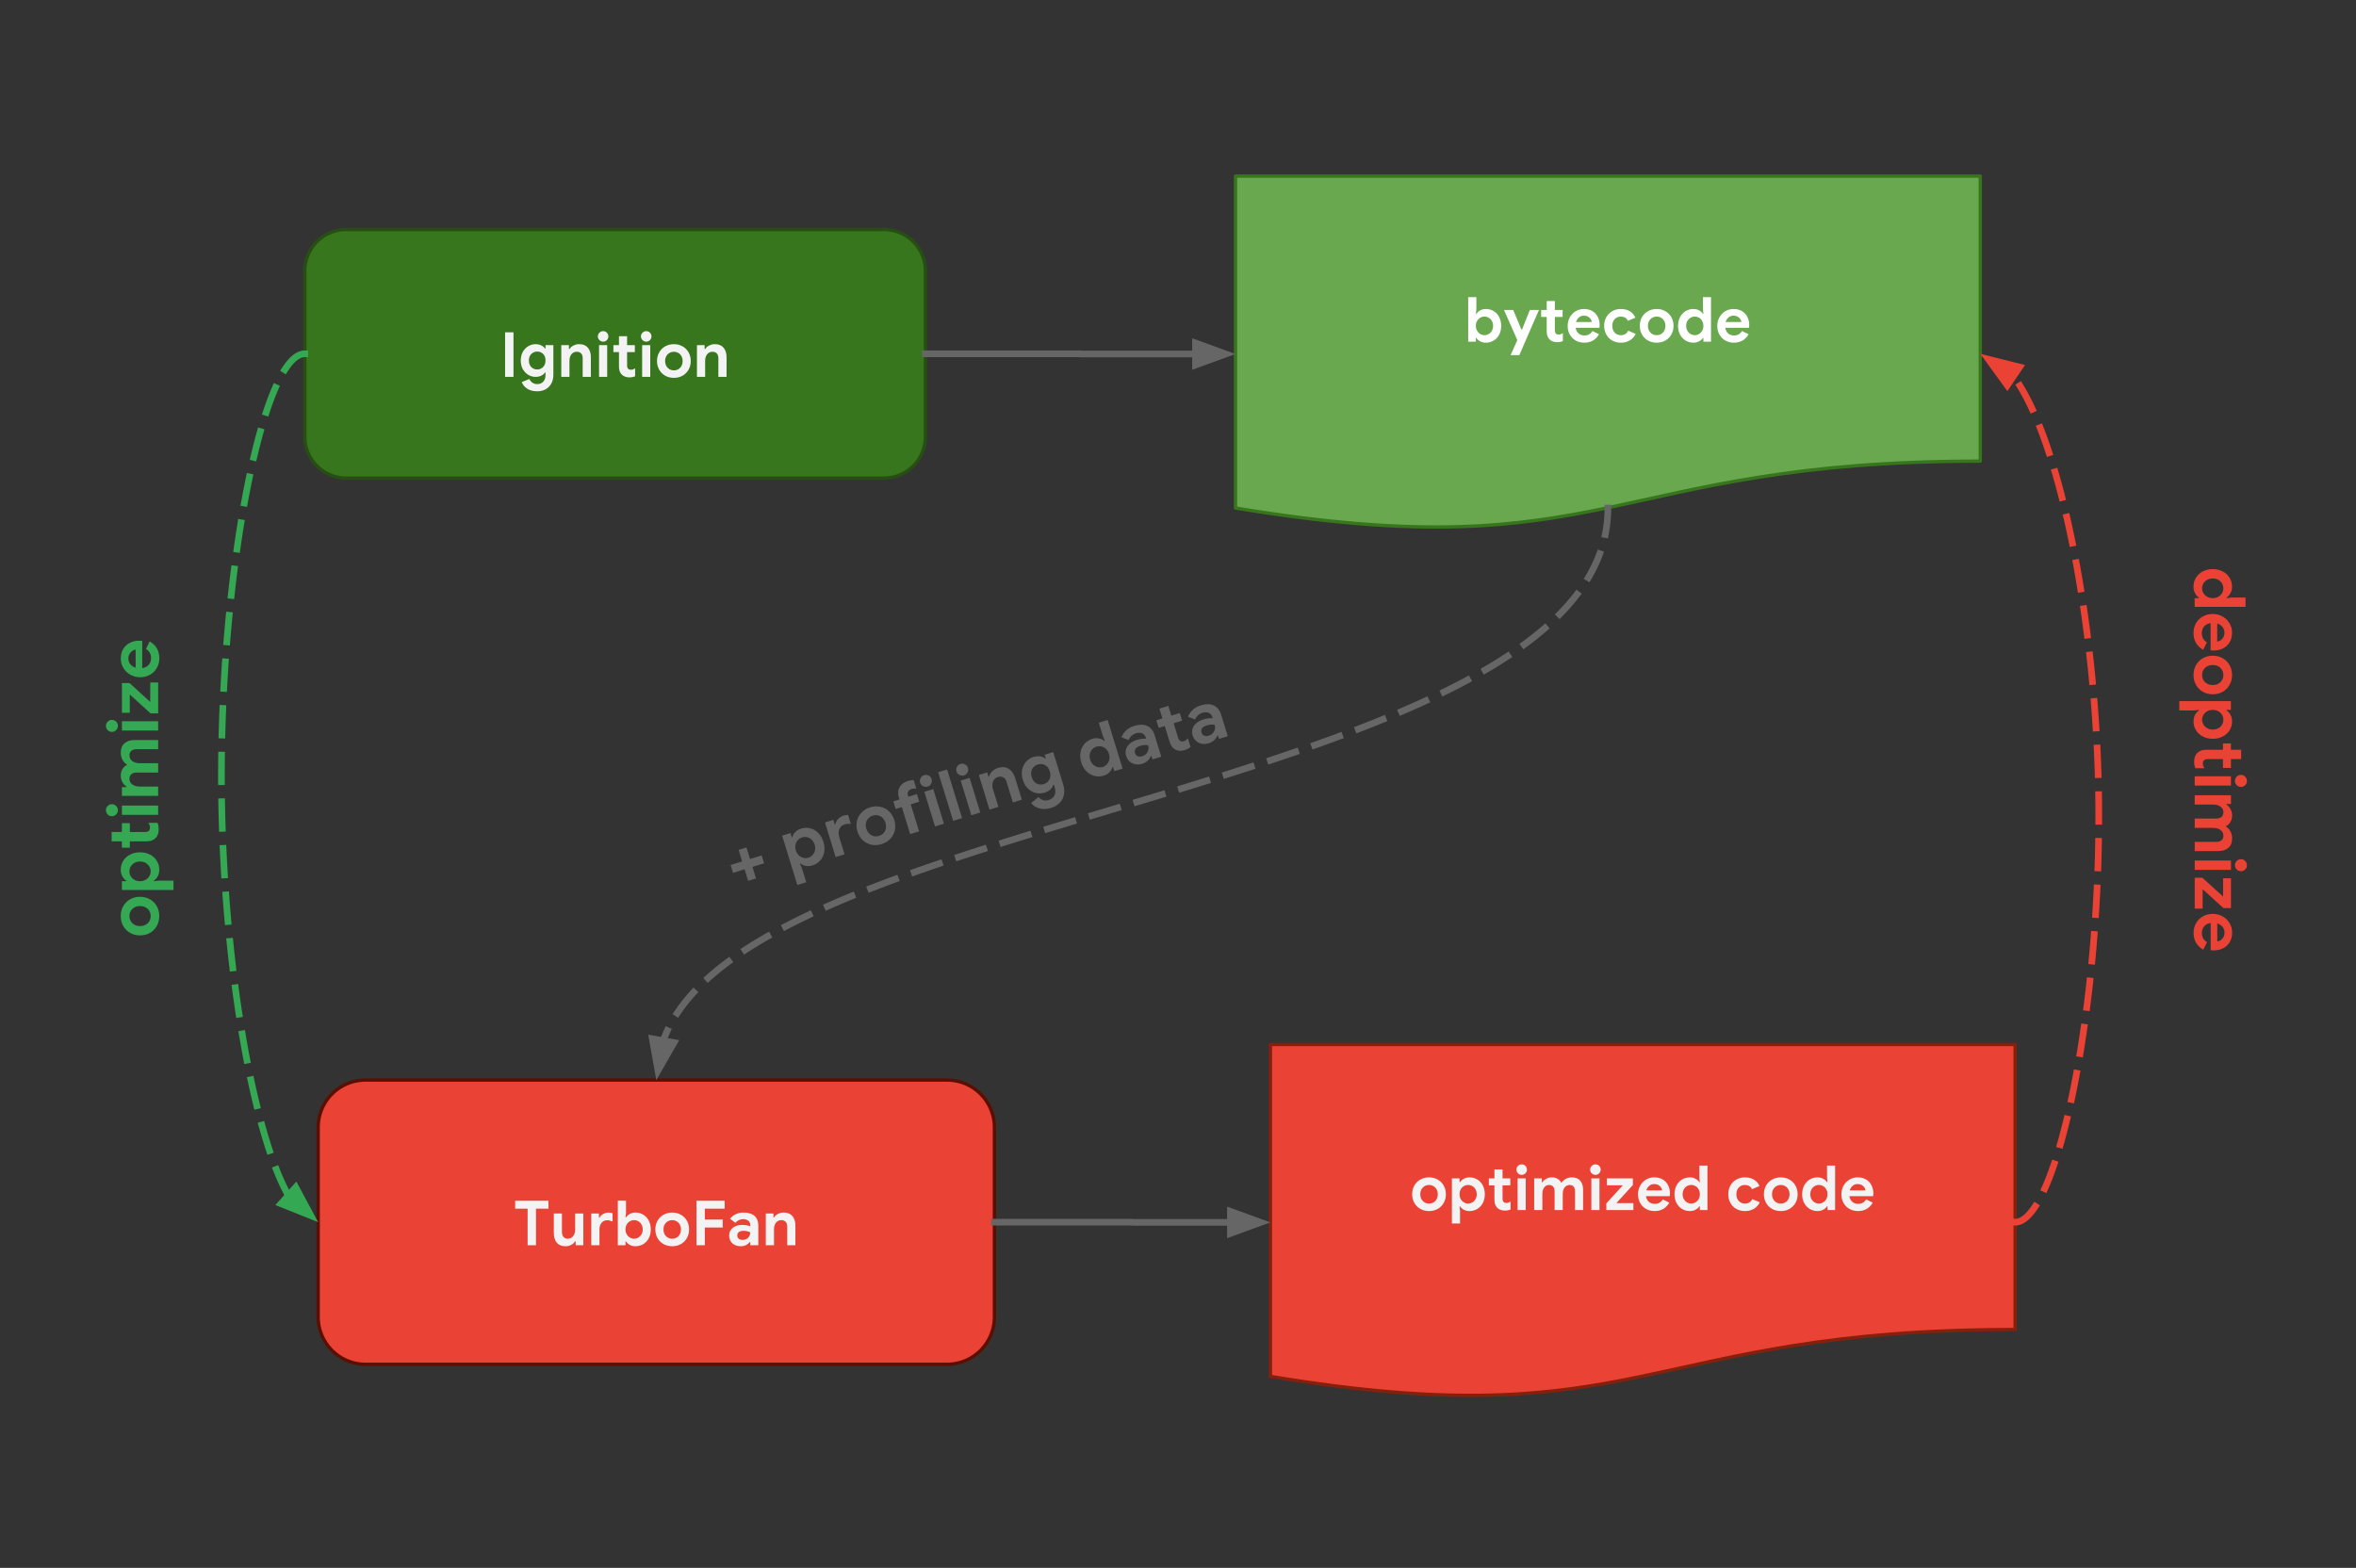<svg viewBox="0 0 706.879 470.457" fill="none" stroke-linecap="square" stroke-miterlimit="10" xmlns="http://www.w3.org/2000/svg"><rect x="0" y="0" width="706.879" height="470.457" fill="#333333" stroke="none"/><clipPath id="a"><path d="M0 0h706.88v470.457H0V0z"/></clipPath><g clip-path="url(#a)"><path d="M0 0h706.88v470.457H0z"/><path fill="#ea4335" d="M381.165 313.415h223.45v85.523c-111.726 0-111.726 32.586-223.45 14.072z" fill-rule="evenodd"/><path stroke="#85200c" stroke-linejoin="round" stroke-linecap="butt" d="M381.165 313.415h223.45v85.523c-111.726 0-111.726 32.586-223.45 14.072z"/><path fill="#f3f3f3" d="M428.772 363.394q-1.485 0-2.64-.657-1.157-.672-1.798-1.812-.64-1.156-.64-2.578t.64-2.578q.64-1.157 1.797-1.813 1.156-.672 2.64-.672 1.454 0 2.61.672 1.156.656 1.797 1.813.64 1.156.64 2.578t-.64 2.578q-.64 1.14-1.797 1.812-1.156.657-2.61.657zm0-2.25q.703 0 1.297-.329.609-.343.953-.984.36-.64.36-1.484t-.36-1.47q-.344-.64-.953-.968-.594-.344-1.297-.344-.719 0-1.313.344-.593.328-.968.969-.36.625-.36 1.469 0 .828.36 1.484.375.64.968.984.594.329 1.313.329zm6.848-7.563h2.297v1.156h.14q.391-.61 1.141-1.031.75-.422 1.72-.422 1.28 0 2.327.64 1.063.641 1.657 1.798.593 1.156.593 2.625 0 1.468-.593 2.625-.594 1.14-1.657 1.78-1.047.642-2.328.642-.969 0-1.734-.407-.75-.406-1.125-1.031h-.14l.14 1.344v3.828h-2.438V353.58zm4.86 7.563q.687 0 1.281-.36.61-.36.953-.984.36-.64.36-1.453 0-.828-.36-1.453-.344-.641-.953-.985-.594-.344-1.281-.344-.672 0-1.266.344t-.953.985q-.344.625-.344 1.453 0 .812.344 1.453.36.625.953.984.594.36 1.266.36zm11.04 2.109q-.702 0-1.296-.219-.594-.219-.969-.594-.875-.843-.875-2.39v-4.375h-1.672v-2.094h1.672v-2.687h2.438v2.687h2.328v2.094h-2.328v3.937q0 .719.312 1.047.266.297.907.297.343 0 .578-.094.234-.093.61-.328v2.39q-.798.329-1.704.329zm5.05-10.719q-.657 0-1.126-.469-.469-.468-.469-1.109 0-.656.47-1.11.468-.468 1.124-.468.656 0 1.11.469.453.453.453 1.109 0 .64-.453 1.11-.454.468-1.11.468zm-1.235 1.047h2.437v9.516h-2.437v-9.516zm4.974 0h2.297v1.188h.156q.438-.688 1.188-1.079.765-.406 1.703-.406 1 0 1.75.485.75.468 1.062 1.187.47-.734 1.282-1.203.812-.469 1.906-.469 1.625 0 2.469 1 .859 1 .859 2.688v6.125h-2.422v-5.672q0-.89-.422-1.375t-1.172-.485q-.953 0-1.53.75-.563.75-.563 1.985v4.797h-2.438v-5.672q0-.89-.437-1.375-.438-.485-1.235-.485-.906 0-1.453.75t-.547 1.985v4.797h-2.453v-9.516zm18.387-1.047q-.657 0-1.125-.469-.47-.468-.47-1.109 0-.656.47-1.11.468-.468 1.125-.468.656 0 1.109.469.453.453.453 1.109 0 .64-.453 1.11-.453.468-1.11.468zm-1.235 1.047h2.438v9.516h-2.438v-9.516zm4.49 7.516l4.969-5.438h-4.813v-2.078h7.813v2l-4.953 5.438h5.109v2.078h-8.125v-2zm14.487 2.297q-1.422 0-2.563-.641-1.14-.656-1.781-1.797-.64-1.156-.64-2.594 0-1.36.624-2.531.64-1.172 1.75-1.86 1.125-.687 2.516-.687 1.469 0 2.531.64 1.063.626 1.61 1.735.562 1.094.562 2.438 0 .422-.063.828h-7.14q.187 1.125.906 1.719.719.593 1.719.593.844 0 1.453-.36.61-.374.953-.983l1.984.968q-1.453 2.532-4.421 2.532zm2.25-6.204q-.032-.453-.329-.89-.28-.438-.796-.719-.516-.297-1.204-.297-.875 0-1.5.516-.625.5-.906 1.39h4.735zm8.326 6.204q-1.282 0-2.344-.641-1.047-.64-1.656-1.781-.61-1.157-.61-2.625 0-1.47.61-2.625.61-1.157 1.656-1.797 1.062-.64 2.344-.64.968 0 1.718.421.75.422 1.141 1.031h.14l-.14-1.343v-3.657h2.422v13.36h-2.281v-1.141h-.14q-.376.625-1.142 1.031-.75.407-1.718.407zm.406-2.25q.687 0 1.281-.36.61-.36.953-.984.36-.64.36-1.453 0-.828-.36-1.453-.343-.641-.953-.985-.594-.344-1.281-.344-.672 0-1.266.344-.593.344-.953.985-.36.625-.36 1.453 0 .812.36 1.453.36.625.953.984.594.36 1.266.36zm6.085 1.953zm10.037.297q-1.438 0-2.578-.641-1.14-.64-1.781-1.797-.641-1.156-.641-2.61 0-1.468.64-2.609.641-1.14 1.782-1.797 1.14-.656 2.578-.656 1.578 0 2.719.688 1.14.672 1.64 1.922l-2.234.937q-.594-1.266-2.125-1.266-1.125 0-1.844.766-.719.766-.719 2.016 0 1.265.72 2.03.718.767 1.843.767 1.547 0 2.234-1.344l2.22.969q-.61 1.25-1.75 1.937-1.142.688-2.704.688zm10.768 0q-1.484 0-2.64-.657-1.157-.672-1.797-1.812-.64-1.156-.64-2.578t.64-2.578q.64-1.157 1.797-1.813 1.156-.672 2.64-.672 1.453 0 2.61.672 1.156.656 1.796 1.813.641 1.156.641 2.578t-.64 2.578q-.641 1.14-1.797 1.812-1.157.657-2.61.657zm0-2.25q.703 0 1.297-.329.61-.343.953-.984.36-.64.36-1.484t-.36-1.47q-.344-.64-.953-.968-.594-.344-1.297-.344-.719 0-1.312.344-.594.328-.97.969-.358.625-.358 1.469 0 .828.359 1.484.375.64.969.984.593.329 1.312.329zm11.005 2.25q-1.281 0-2.344-.641-1.047-.64-1.656-1.781-.61-1.157-.61-2.625 0-1.47.61-2.625.61-1.157 1.656-1.797 1.063-.64 2.344-.64.969 0 1.719.421.75.422 1.14 1.031h.141l-.14-1.343v-3.657h2.421v13.36h-2.281v-1.141h-.14q-.376.625-1.141 1.031-.75.407-1.719.407zm.406-2.25q.688 0 1.282-.36.609-.36.953-.984.359-.64.359-1.453 0-.828-.36-1.453-.343-.641-.952-.985-.594-.344-1.282-.344-.672 0-1.265.344-.594.344-.953.985-.36.625-.36 1.453 0 .812.36 1.453.359.625.953.984.593.36 1.265.36zm11.741 2.25q-1.422 0-2.562-.641-1.141-.656-1.782-1.797-.64-1.156-.64-2.594 0-1.36.625-2.531.64-1.172 1.75-1.86 1.125-.687 2.515-.687 1.47 0 2.532.64 1.062.626 1.609 1.735.562 1.094.562 2.438 0 .422-.062.828h-7.14q.187 1.125.906 1.719.718.593 1.718.593.844 0 1.453-.36.61-.374.954-.983l1.984.968q-1.453 2.532-4.422 2.532zm2.25-6.204q-.031-.453-.328-.89-.281-.438-.797-.719-.516-.297-1.203-.297-.875 0-1.5.516-.625.5-.906 1.39h4.734z"/><path fill="#ea4335" d="M95.463 338.3c0-7.85 6.365-14.215 14.215-14.215h174.468a14.215 14.215 0 0 1 14.215 14.216v56.86c0 7.851-6.365 14.216-14.215 14.216H109.678c-7.85 0-14.215-6.365-14.215-14.216z" fill-rule="evenodd"/><path stroke="#5b0f00" stroke-linejoin="round" stroke-linecap="butt" d="M95.463 338.3h0c0-7.85 6.365-14.215 14.215-14.215h174.468a14.215 14.215 0 0 1 14.215 14.216v56.86c0 7.851-6.365 14.216-14.215 14.216H109.678c-7.85 0-14.215-6.365-14.215-14.216z"/><path fill="#f3f3f3" d="M158.302 362.682h-3.734v-2.39h9.984v2.39h-3.734v10.969h-2.516v-10.969zm11.36 11.266q-1.718 0-2.609-1.063-.89-1.062-.89-2.968v-5.782h2.437v5.485q0 .968.469 1.531.469.547 1.234.547 1.047 0 1.657-.766.609-.765.609-1.953v-4.844h2.453v9.516h-2.297v-1.188h-.156q-.422.688-1.203 1.094-.766.39-1.703.39zm7.738-9.813h2.297v1.266h.157q.359-.672 1.093-1.11.75-.437 1.64-.437.657 0 1.204.203v2.453q-.5-.187-.86-.265-.343-.094-.734-.094-1.078 0-1.718.781-.625.781-.625 1.985v4.734H177.4v-9.516zm13.28 9.813q-.985 0-1.735-.406-.75-.407-1.125-1.032h-.157v1.141h-2.296v-13.36h2.453v3.657l-.157 1.344h.157q.39-.61 1.125-1.032.75-.422 1.734-.422 1.281 0 2.328.641 1.063.64 1.656 1.797.594 1.156.594 2.625t-.594 2.625q-.593 1.14-1.656 1.781-1.047.64-2.328.64zm-.438-2.25q.687 0 1.28-.36.61-.359.954-.984.36-.64.36-1.453 0-.828-.36-1.453-.344-.64-.953-.985-.594-.343-1.281-.343-.672 0-1.266.343-.594.344-.953.985-.36.625-.36 1.453 0 .812.36 1.453.36.625.953.984.594.36 1.266.36zm11.46 2.25q-1.485 0-2.641-.656-1.157-.672-1.797-1.813-.64-1.156-.64-2.578t.64-2.578q.64-1.156 1.797-1.813 1.156-.672 2.64-.672 1.453 0 2.61.672 1.156.657 1.796 1.813.641 1.156.641 2.578t-.64 2.578q-.641 1.14-1.797 1.813-1.157.656-2.61.656zm0-2.25q.702 0 1.296-.328.61-.344.953-.985.36-.64.36-1.484t-.36-1.469q-.344-.64-.953-.969-.594-.343-1.297-.343-.719 0-1.312.343-.594.329-.97.97-.358.624-.358 1.468 0 .828.359 1.484.375.641.969.985.593.328 1.312.328zm7.254-11.406h8.469v2.39h-5.953v3.25h5.359v2.39h-5.36v5.329h-2.515v-13.36zm13.268 13.656q-1.515 0-2.484-.875-.969-.89-.969-2.328 0-.953.5-1.672.5-.735 1.375-1.125.89-.39 1.953-.39 1.469 0 2.516.421v-.406q0-.781-.594-1.266-.578-.484-1.578-.484-.672 0-1.297.312-.625.297-1.031.797l-1.563-1.234q.688-.89 1.735-1.375 1.047-.485 2.265-.485 2.188 0 3.328 1.016 1.141 1 1.141 2.938v5.859h-2.406v-.969h-.156q-.422.563-1.125.922-.704.344-1.61.344zm.578-1.906q1.063 0 1.688-.672.625-.688.625-1.594-.953-.453-2-.453-1.906 0-1.906 1.422 0 .578.406.937.422.36 1.187.36zm6.966-7.907h2.297v1.188h.157q.421-.688 1.203-1.078.797-.407 1.703-.407 1.719 0 2.61 1.047.905 1.047.905 2.86v5.906h-2.453v-5.61q0-.921-.468-1.421-.47-.5-1.297-.5-1 0-1.61.765-.593.766-.593 1.922v4.844h-2.454v-9.516z"/><path fill="#38761d" d="M91.456 81.302c0-6.865 5.565-12.43 12.43-12.43H265.23a12.43 12.43 0 0 1 12.43 12.43v49.722c0 6.865-5.565 12.43-12.43 12.43H103.886c-6.865 0-12.43-5.565-12.43-12.43z" fill-rule="evenodd"/><path stroke="#274e13" stroke-linejoin="round" stroke-linecap="butt" d="M91.456 81.302h0c0-6.865 5.565-12.43 12.43-12.43H265.23a12.43 12.43 0 0 1 12.43 12.43v49.722c0 6.865-5.565 12.43-12.43 12.43H103.886h0c-6.865 0-12.43-5.565-12.43-12.43z"/><path fill="#f3f3f3" d="M151.547 99.723h2.516v13.36h-2.516v-13.36zm9.607 17.688q-1.813 0-3.016-.813-1.187-.812-1.593-1.953l2.296-.922q.297.703.907 1.11.625.422 1.406.422 1.156 0 1.828-.72.688-.702.688-2.015v-.75h-.141q-.453.64-1.188.985-.718.328-1.656.328-1.172 0-2.187-.61-1.016-.609-1.641-1.718-.61-1.11-.61-2.579 0-1.468.61-2.578.625-1.109 1.64-1.718 1.016-.61 2.188-.61.938 0 1.656.344.735.328 1.188.969h.14v-1.016h2.36v8.86q0 1.53-.61 2.64-.593 1.125-1.703 1.734-1.093.61-2.562.61zm.031-6.547q1.031 0 1.75-.719.735-.719.735-1.969 0-1.28-.72-1.984-.718-.703-1.765-.703-1.031 0-1.765.719-.735.703-.735 1.968 0 1.266.735 1.985.734.703 1.765.703zm7.22-7.297h2.297v1.188h.156q.422-.688 1.203-1.079.797-.406 1.703-.406 1.719 0 2.61 1.047.906 1.047.906 2.86v5.906h-2.453v-5.61q0-.922-.47-1.422-.468-.5-1.296-.5-1 0-1.61.766-.593.766-.593 1.922v4.844h-2.453v-9.516zm12.566-1.047q-.657 0-1.125-.469-.47-.468-.47-1.109 0-.656.47-1.11.468-.468 1.125-.468.656 0 1.109.469.453.453.453 1.11 0 .64-.453 1.108-.453.47-1.11.47zm-1.235 1.047h2.438v9.516h-2.438v-9.516zm9.115 9.672q-.703 0-1.297-.219t-.969-.594q-.875-.843-.875-2.39v-4.375h-1.672v-2.094h1.672v-2.687h2.438v2.687h2.328v2.094h-2.328v3.937q0 .72.312 1.047.266.297.907.297.343 0 .578-.094.234-.093.61-.328v2.39q-.798.329-1.704.329zm5.048-10.719q-.656 0-1.125-.469-.468-.468-.468-1.109 0-.656.468-1.11.469-.468 1.125-.468.657 0 1.11.469.453.453.453 1.11 0 .64-.453 1.108-.453.47-1.11.47zm-1.234 1.047h2.437v9.516h-2.437v-9.516zm9.537 9.813q-1.485 0-2.641-.657-1.156-.672-1.797-1.812-.64-1.156-.64-2.578t.64-2.578q.64-1.157 1.797-1.813 1.156-.672 2.64-.672 1.454 0 2.61.672 1.156.656 1.797 1.813.64 1.156.64 2.578t-.64 2.578q-.64 1.14-1.797 1.812-1.156.657-2.61.657zm0-2.25q.703 0 1.297-.329.609-.343.953-.984.359-.64.359-1.484t-.36-1.469q-.343-.64-.952-.969-.594-.344-1.297-.344-.72 0-1.313.344-.594.328-.969.969-.359.625-.359 1.469 0 .828.36 1.484.374.64.968.984.594.329 1.313.329zm6.91-7.563h2.298v1.188h.156q.422-.688 1.203-1.079.797-.406 1.703-.406 1.719 0 2.61 1.047.906 1.047.906 2.86v5.906h-2.453v-5.61q0-.922-.47-1.422-.468-.5-1.296-.5-1 0-1.61.766-.593.766-.593 1.922v4.844h-2.453v-9.516z"/><path fill="#6aa84f" d="M370.697 52.845h223.45v85.524c-111.726 0-111.726 32.586-223.45 14.07z" fill-rule="evenodd"/><path stroke="#38761d" stroke-linejoin="round" stroke-linecap="butt" d="M370.697 52.845h223.45v85.524c-111.726 0-111.726 32.586-223.45 14.07z"/><path fill="#fff" d="M445.825 102.824q-.984 0-1.734-.406-.75-.407-1.125-1.032h-.156v1.14h-2.297V89.169h2.453v3.656l-.156 1.344h.156q.39-.61 1.125-1.032.75-.422 1.734-.422 1.282 0 2.329.641 1.062.64 1.656 1.797.594 1.156.594 2.625t-.594 2.625q-.594 1.14-1.656 1.781-1.047.64-2.329.64zm-.437-2.25q.687 0 1.281-.36.61-.359.953-.984.36-.64.36-1.453 0-.828-.36-1.453-.343-.64-.953-.985-.594-.343-1.281-.343-.672 0-1.266.343-.593.344-.953.985-.36.625-.36 1.453 0 .812.36 1.453.36.625.953.984.594.36 1.266.36zm9.866 1.5l-4-9.063h2.765l2.47 5.922h.155l2.36-5.922h2.734l-5.89 13.547h-2.625l2.03-4.484zm11.955.61q-.703 0-1.297-.22-.594-.218-.969-.593-.875-.844-.875-2.391v-4.375h-1.671v-2.094h1.671v-2.687h2.438v2.687h2.328v2.094h-2.328v3.938q0 .718.312 1.046.266.297.907.297.343 0 .578-.093.234-.094.61-.329v2.391q-.798.328-1.704.328zm8.126.14q-1.421 0-2.562-.64-1.14-.657-1.781-1.798-.64-1.156-.64-2.593 0-1.36.624-2.532.64-1.172 1.75-1.86 1.125-.687 2.516-.687 1.468 0 2.53.641 1.063.625 1.61 1.734.563 1.094.563 2.438 0 .422-.063.828h-7.14q.187 1.125.906 1.719.719.594 1.719.594.843 0 1.453-.36.61-.375.953-.984l1.984.969q-1.453 2.53-4.422 2.53zm2.25-6.203q-.03-.453-.328-.891-.28-.437-.797-.719-.515-.297-1.203-.297-.875 0-1.5.516-.625.5-.906 1.39h4.734zm8.717 6.203q-1.437 0-2.578-.64-1.14-.641-1.781-1.798-.64-1.156-.64-2.61 0-1.468.64-2.608.64-1.141 1.781-1.797 1.14-.657 2.578-.657 1.578 0 2.719.688 1.14.672 1.64 1.922l-2.234.937q-.593-1.265-2.125-1.265-1.125 0-1.843.765-.72.766-.72 2.016 0 1.266.72 2.031.718.766 1.843.766 1.547 0 2.235-1.344l2.218.969q-.609 1.25-1.75 1.937-1.14.688-2.703.688zm10.768 0q-1.484 0-2.64-.656-1.156-.672-1.797-1.813-.64-1.156-.64-2.578t.64-2.578q.64-1.156 1.797-1.813 1.156-.672 2.64-.672 1.454 0 2.61.672 1.156.657 1.797 1.813.64 1.156.64 2.578t-.64 2.578q-.64 1.14-1.797 1.813-1.156.656-2.61.656zm0-2.25q.704 0 1.297-.328.61-.344.953-.985.36-.64.36-1.484t-.36-1.469q-.343-.64-.953-.969-.593-.343-1.297-.343-.718 0-1.312.343-.594.329-.969.97-.36.624-.36 1.468 0 .828.36 1.484.375.64.969.985.594.328 1.312.328zm11.005 2.25q-1.281 0-2.343-.64-1.047-.641-1.657-1.782-.61-1.156-.61-2.625t.61-2.625q.61-1.156 1.657-1.797 1.062-.64 2.343-.64.969 0 1.719.421.75.422 1.14 1.032h.141l-.14-1.344v-3.656h2.422v13.359h-2.282v-1.14h-.14q-.375.624-1.141 1.03-.75.407-1.719.407zm.407-2.25q.687 0 1.28-.36.61-.359.954-.984.36-.64.36-1.453 0-.828-.36-1.453-.344-.64-.953-.985-.594-.343-1.281-.343-.672 0-1.266.343-.594.344-.953.985-.36.625-.36 1.453 0 .812.36 1.453.36.625.953.984.594.36 1.266.36zm11.74 2.25q-1.421 0-2.562-.64-1.14-.657-1.781-1.798-.641-1.156-.641-2.593 0-1.36.625-2.532.64-1.172 1.75-1.86 1.125-.687 2.516-.687 1.468 0 2.53.641 1.063.625 1.61 1.734.563 1.094.563 2.438 0 .422-.063.828h-7.14q.187 1.125.906 1.719.719.594 1.719.594.843 0 1.453-.36.61-.375.953-.984l1.984.969q-1.453 2.53-4.422 2.53zm2.25-6.203q-.03-.453-.328-.891-.281-.437-.797-.719-.515-.297-1.203-.297-.875 0-1.5.516-.625.5-.906 1.39h4.734z"/><path d="M298.36 366.731h41.402v.063h41.402"/><path stroke="#666" stroke-width="2" stroke-linejoin="round" stroke-linecap="butt" d="M298.36 366.731h41.402v.063h29.402"/><path fill="#666" stroke="#666" stroke-width="2" stroke-linecap="butt" d="M369.164 370.097l9.076-3.303-9.076-3.303z" fill-rule="evenodd"/><path d="M277.66 106.163h46.518v.063H370.7"/><path stroke="#666" stroke-width="2" stroke-linejoin="round" stroke-linecap="butt" d="M277.66 106.163h46.518v.063H358.7"/><path fill="#666" stroke="#666" stroke-width="2" stroke-linecap="butt" d="M358.7 109.53l9.076-3.304-9.076-3.304z" fill-rule="evenodd"/><path d="M689.756 50.398l.095 355.18h-47.685l-.095-355.18z"/><path fill="#ea4335" d="M658.123 176.039q0-1.469.734-2.672t2.046-1.906q1.313-.688 3-.688 1.672 0 2.985.688 1.328.703 2.063 1.906.734 1.203.735 2.672 0 1.11-.484 1.953-.469.86-1.172 1.312v.172l1.532-.172h4.171l.001 2.782H658.47l-.001-2.61h1.297v-.172q-.704-.421-1.173-1.296-.469-.86-.469-1.97zm2.578.469q0 .796.407 1.468.406.688 1.125 1.094.735.406 1.672.406.938 0 1.656-.406.735-.406 1.125-1.094.39-.672.39-1.468 0-.766-.39-1.454-.391-.671-1.126-1.078-.719-.406-1.656-.406-.938 0-1.672.406-.719.407-1.125 1.078-.406.688-.406 1.454zm-2.574 13.426q0-1.625.75-2.937.749-1.297 2.061-2.031 1.312-.735 2.953-.735 1.547 0 2.875.719 1.344.734 2.126 2.016.797 1.28.797 2.859 0 1.688-.733 2.89-.719 1.22-1.984 1.844-1.25.641-2.781.641-.5 0-.938-.062l-.002-8.172q-1.312.218-1.984 1.03-.656.829-.656 1.97 0 .968.407 1.656.422.687 1.125 1.094l-1.109 2.265q-2.906-1.656-2.907-5.047zm7.11 2.579q.5-.047 1-.375.515-.329.843-.922.328-.578.328-1.375 0-1-.594-1.72-.578-.702-1.578-1.03v5.422zm-7.107 10.035q0-1.672.75-3 .765-1.328 2.077-2.063 1.312-.734 2.953-.734 1.625 0 2.938.734 1.328.735 2.078 2.063.766 1.328.767 3 0 1.672-.765 2.984-.75 1.328-2.078 2.063-1.312.734-2.937.734-1.64 0-2.953-.734-1.313-.735-2.079-2.063-.75-1.312-.75-2.984zm2.578 0q0 .812.376 1.5.39.687 1.11 1.094.734.406 1.718.406.969 0 1.688-.406.718-.407 1.093-1.094.39-.688.39-1.5 0-.797-.39-1.485-.376-.687-1.095-1.109-.719-.406-1.687-.406-.953 0-1.703.406-.735.422-1.125 1.11-.375.687-.375 1.484zm8.643 7.835v2.625h-1.312v.172q.704.438 1.173 1.297.484.86.484 1.969 0 1.469-.733 2.672-.734 1.203-2.062 1.875-1.313.687-2.984.687-1.688 0-3-.687-1.313-.672-2.048-1.875-.735-1.203-.735-2.672 0-1.11.468-1.984.469-.86 1.172-1.282v-.172l-1.532.172h-4.375v-2.797h15.484zm-8.64 5.563q.001.797.408 1.469.406.687 1.125 1.093.734.407 1.672.407.937 0 1.656-.407.734-.406 1.125-1.093.39-.672.39-1.47 0-.765-.391-1.452-.39-.672-1.125-1.078-.72-.407-1.657-.407t-1.671.407q-.72.406-1.125 1.078-.406.687-.406 1.453zm-2.402 12.623q0-.797.234-1.485.25-.687.687-1.11.953-1 2.719-1h5.015v-1.905h2.39l.001 1.906h3.078v2.797h-3.077v2.656h-2.39v-2.656h-4.5q-.83 0-1.188.36-.344.296-.344 1.015 0 .406.11.672.11.265.36.703h-2.735q-.36-.922-.36-1.953zm12.252 5.759q0-.735.53-1.282.532-.53 1.282-.53.734 0 1.25.53.531.547.531 1.282 0 .75-.53 1.265-.516.531-1.25.531-.75 0-1.282-.53-.531-.516-.531-1.266zm-1.204-1.407v2.797h-10.874v-2.797h10.874zm.002 5.694v2.625H668l.001.172q.781.515 1.235 1.375.469.875.469 1.937 0 1.14-.546 2-.547.86-1.375 1.219.86.531 1.39 1.453.532.938.533 2.188 0 1.859-1.14 2.828-1.14.968-3.078.968h-7v-2.765h6.484q1.015 0 1.562-.485.562-.484.562-1.328 0-1.093-.86-1.75-.86-.64-2.265-.64h-5.485v-2.797h6.484q1.015 0 1.562-.5.563-.5.562-1.422 0-1.016-.86-1.656-.859-.625-2.265-.625h-5.485v-2.797h10.875zm1.208 21.008q0-.734.531-1.281.531-.532 1.281-.532.735 0 1.25.532.532.547.532 1.28 0 .75-.53 1.267-.516.53-1.25.53-.75 0-1.282-.53-.532-.516-.532-1.266zm-1.203-1.406v2.797H658.49l-.001-2.797h10.875zm-8.593 5.146l6.236 5.672-.001-5.5h2.36l.002 8.938h-2.282l-6.22-5.672.002 5.843h-2.375l-.003-9.28h2.281zm-2.62 16.555q0-1.625.75-2.937.749-1.297 2.061-2.032 1.312-.734 2.953-.734 1.547 0 2.875.719 1.344.734 2.126 2.015.797 1.282.797 2.86 0 1.687-.733 2.89-.719 1.22-1.984 1.844-1.25.64-2.781.64-.5 0-.938-.062l-.002-8.172q-1.312.22-1.984 1.032-.656.828-.656 1.968 0 .97.407 1.657.422.687 1.125 1.093l-1.109 2.266q-2.906-1.656-2.907-5.047zm7.11 2.578q.5-.047 1-.375.515-.328.843-.922.328-.578.328-1.375 0-1-.594-1.718-.579-.704-1.579-1.032l.002 5.422z"/><path d="M482.421 152.44c0 44.334-71.378 67.21-142.755 88.667-71.378 21.457-142.756 41.493-142.756 82.986"/><path stroke="#666" stroke-width="2" stroke-linejoin="round" stroke-linecap="butt" stroke-dasharray="8.0,6.0" d="M482.421 152.44c0 44.334-71.378 67.21-142.755 88.667-35.69 10.729-71.378 21.102-98.145 33.98-13.384 6.439-24.536 13.504-32.343 21.552-3.904 4.025-6.97 8.295-9.062 12.856a36.796 36.796 0 0 0-1.072 2.596l-.066.182"/><path fill="#666" stroke="#666" stroke-width="2" stroke-linecap="butt" d="M195.724 311.704l1.69 9.51 4.818-8.372z" fill-rule="evenodd"/><path d="M17.028 413.111l.094-353.323h45.795l-.094 353.323z"/><path fill="#34a853" d="M47.786 274.88q0 1.671-.75 3-.767 1.327-2.08 2.062-1.312.734-2.953.734-1.625 0-2.937-.734-1.328-.735-2.078-2.063-.765-1.328-.765-3t.767-2.984q.75-1.328 2.079-2.063 1.312-.734 2.937-.734 1.64 0 2.953.734 1.312.735 2.078 2.063.75 1.312.749 2.984zm-2.578 0q0-.813-.375-1.5-.39-.688-1.109-1.094-.734-.407-1.719-.407-.968 0-1.687.407-.719.406-1.094 1.093-.391.688-.391 1.5 0 .797.39 1.485.375.687 1.093 1.109.72.406 1.688.406.953 0 1.703-.406.735-.422 1.125-1.11.376-.687.376-1.484zm-8.639-7.836l.001-2.625h1.312v-.172q-.703-.438-1.171-1.297-.484-.86-.484-1.969 0-1.469.735-2.672t2.063-1.875q1.313-.687 2.985-.687 1.687 0 3 .687 1.312.672 2.046 1.875.734 1.203.734 2.672 0 1.11-.47 1.985-.469.859-1.172 1.28v.173l1.531-.172h4.375v2.797H36.569zm8.642-5.563q0-.797-.405-1.469-.407-.687-1.125-1.093-.734-.407-1.672-.407-.937 0-1.656.407-.735.406-1.126 1.093-.39.672-.39 1.47 0 .765.39 1.452.39.672 1.124 1.078.719.407 1.656.407.938 0 1.672-.407.72-.406 1.126-1.078.406-.687.406-1.453zm2.41-12.623q0 .797-.235 1.485-.25.687-.688 1.11-.953 1-2.719 1h-5.015v1.905h-2.391v-1.906h-3.078v-2.797h3.079V247h2.391v2.656h4.5q.828 0 1.187-.36.344-.296.344-1.015 0-.406-.109-.672-.11-.265-.36-.703h2.735q.36.922.359 1.953zM35.373 243.1q0 .735-.532 1.282-.531.53-1.281.53-.735 0-1.25-.53-.531-.547-.531-1.282 0-.75.531-1.265.516-.531 1.25-.531.75 0 1.282.53.53.516.53 1.266zm1.202 1.407l.001-2.797h10.875v2.797H36.574zm.002-5.694v-2.625h1.36v-.172q-.781-.515-1.234-1.375-.469-.875-.468-1.937 0-1.14.547-2 .547-.86 1.375-1.219-.859-.531-1.39-1.453-.53-.937-.53-2.187 0-1.86 1.14-2.829 1.142-.968 3.08-.968h7l-.001 2.765H40.97q-1.015 0-1.562.485-.563.484-.563 1.328 0 1.094.859 1.75.859.64 2.265.64h5.484v2.797h-6.485q-1.015 0-1.562.5-.563.5-.563 1.422 0 1.016.859 1.656.859.625 2.265.625h5.485l-.001 2.797H36.577zm-1.198-21.008q0 .735-.531 1.281-.532.532-1.282.532-.734 0-1.25-.532-.53-.546-.53-1.28 0-.75.531-1.266.516-.532 1.25-.532.75 0 1.281.532.531.515.531 1.265zm1.203 1.406v-2.796h10.876l-.001 2.796H36.582zm8.595-5.146l-6.233-5.672-.001 5.5h-2.36l.003-8.937h2.281l6.217 5.671.002-5.843h2.375l-.003 9.28h-2.28zm2.63-16.555q0 1.625-.751 2.937-.75 1.297-2.063 2.032-1.313.734-2.954.734-1.546 0-2.874-.719-1.344-.734-2.125-2.015-.796-1.282-.796-2.86 0-1.687.735-2.89.72-1.219 1.985-1.844 1.25-.64 2.782-.64.5 0 .937.062l-.002 8.172q1.312-.219 1.984-1.032.657-.828.657-1.968 0-.969-.406-1.657-.421-.687-1.124-1.093l1.11-2.266q2.906 1.656 2.905 5.047zm-7.11-2.578q-.5.047-1 .375-.515.328-.843.922-.328.578-.329 1.375 0 1 .594 1.718.578.704 1.577 1.032l.002-5.422z"/><path d="M173.093 249.302l225.45-69.512 13.48 43.811-225.45 69.512z"/><path fill="#666" d="M229.253 259.04l-3.494 1.077 1.066 3.465-2.36.727-1.065-3.465-3.465 1.068-.726-2.36 3.465-1.067-1.067-3.465 2.36-.727 1.066 3.464 3.494-1.077.726 2.36zm2.618 3.95zm2.795-12.242l2.509-.773.386 1.254.164-.05q.211-.801.895-1.502.679-.717 1.739-1.043 1.403-.433 2.769-.086 1.366.348 2.398 1.42 1.043 1.051 1.535 2.649.496 1.613.225 3.07-.256 1.452-1.19 2.509-.933 1.056-2.337 1.489-1.06.327-2.034.136-.96-.194-1.57-.742l-.163.05.614 1.413 1.287 4.182-2.673.824-4.554-14.8zm7.857 6.62q.762-.235 1.284-.821.538-.59.714-1.398.173-.821-.103-1.717-.276-.896-.875-1.463-.604-.583-1.376-.753-.757-.176-1.519.059-.731.226-1.274.801-.527.572-.699 1.393-.177.807.099 1.703t.88 1.478q.6.568 1.36.758.777.186 1.509-.04zm4.997-10.583l2.509-.773.427 1.389.164-.05q.163-.852.823-1.579.67-.746 1.655-1.05.716-.22 1.368-.176l.822 2.673q-.612-.024-1.013.002-.405.01-.838.144-1.18.363-1.615 1.446-.425 1.063-.025 2.362l1.594 5.182-2.673.824-3.198-10.394zm16.974 6.507q-1.597.492-3.087.167-1.494-.34-2.582-1.379-1.088-1.038-1.57-2.606-.478-1.553-.162-3.024.31-1.486 1.36-2.594 1.043-1.123 2.641-1.616 1.598-.492 3.077-.147 1.49.325 2.582 1.378 1.088 1.038 1.566 2.592.482 1.568.167 3.038-.316 1.471-1.36 2.594-1.034 1.104-2.632 1.597zm-.758-2.465q.777-.239 1.323-.8.543-.576.72-1.383.172-.821-.118-1.762-.285-.926-.884-1.493-.6-.567-1.367-.723-.772-.171-1.549.068-.761.235-1.303.811-.547.561-.739 1.372-.176.807.108 1.733.28.91.89 1.508.619.578 1.39.748.768.156 1.53-.079zm6.845-8.65l-1.852.57-.703-2.284 1.851-.571-.174-.568q-.547-1.777.205-3.104.748-1.343 2.465-1.872.986-.304 1.756-.296l.8 2.598q-.434-.03-.756-.012-.311-.002-.7.118-.671.207-.97.724-.284.513-.077 1.185l.124.403 2.553-.787.703 2.285-2.553.787 2.495 8.109-2.672.824-2.495-8.11zm7.748-6.15q-.701.216-1.38-.13-.664-.352-.885-1.068-.216-.702.14-1.352.367-.669 1.069-.885.716-.22 1.365.135.66.336.875 1.038.221.717-.13 1.381-.337.66-1.054.881zm-.99 1.564l2.673-.824 3.198 10.394-2.672.824-3.199-10.394zm4.15-5.874l2.673-.824 4.489 14.59-2.673.825-4.49-14.59zm7.744.948q-.701.216-1.38-.13-.664-.352-.885-1.068-.216-.702.14-1.352.367-.669 1.069-.885.716-.22 1.365.135.66.336.876 1.038.22.717-.131 1.381-.337.66-1.054.88zm-.99 1.564l2.673-.824 3.198 10.394-2.672.824-3.199-10.394zm5.441-1.677l2.509-.774.4 1.3.164-.051q.248-.894.965-1.59.714-.71 1.714-1.019 1.881-.58 3.206.271 1.335.831 1.941 2.803l1.99 6.466-2.673.824-1.889-6.138q-.307-1-.98-1.382-.678-.396-1.604-.11-1.075.331-1.49 1.375-.404 1.024-.013 2.293l1.631 5.302-2.673.824-3.198-10.394zm21.656 9.886q-1.97.608-3.56.117-1.57-.48-2.4-1.582l2.192-1.804q.567.675 1.377.916.81.24 1.66-.022 1.27-.39 1.763-1.393.512-.992.07-2.426l-.252-.82-.164.05q-.262.849-.954 1.47-.68.603-1.696.916-1.284.396-2.606.084-1.312-.33-2.356-1.333-1.044-1.003-1.54-2.616-.497-1.613-.197-3.03.3-1.416 1.203-2.414.913-1.017 2.197-1.413 1.015-.313 1.921-.184.917.11 1.61.664l.165-.05-.34-1.105 2.568-.792 2.978 9.677q.514 1.673.234 3.1-.265 1.422-1.272 2.452-.988 1.04-2.6 1.538zm-2.156-7.167q1.12-.346 1.668-1.381.548-1.036.13-2.395-.432-1.403-1.458-1.921-1.016-.537-2.15-.187-1.15.354-1.702 1.375-.553 1.02-.126 2.41.428 1.388 1.458 1.92 1.03.533 2.18.179zm7.326.39zm10.634-2.92q-1.404.434-2.77.086-1.365-.347-2.423-1.395-1.043-1.051-1.54-2.664-.491-1.598-.22-3.055.281-1.477 1.215-2.533.934-1.057 2.337-1.49 1.06-.326 2.01-.112.958.195 1.598.733l.164-.05-.614-1.413-1.227-3.987 2.658-.82 4.489 14.59-2.494.77-.381-1.24-.164.05q-.197.797-.895 1.503-.683.701-1.743 1.028zm-.31-2.601q.76-.235 1.283-.821.538-.591.715-1.398.172-.822-.104-1.718-.275-.896-.875-1.463-.604-.582-1.376-.753-.757-.175-1.518.06-.732.225-1.274.801-.527.571-.7 1.393-.176.807.1 1.703.275.896.88 1.478.599.567 1.36.757.777.186 1.508-.04zm11.886-.968q-1.642.507-3.001-.137t-1.841-2.212q-.322-1.045-.028-2.002.309-.962 1.136-1.675.837-.732 2.002-1.092 1.597-.492 2.89-.384l-.138-.448q-.262-.85-1.065-1.176-.808-.34-1.883-.008-.746.23-1.327.786-.571.535-.85 1.226l-2.13-.815q.458-1.22 1.432-2.093.985-.892 2.329-1.306 2.374-.732 3.953-.01 1.59.704 2.242 2.825l1.971 6.407-2.627.81-.327-1.06-.164.05q-.274.755-.931 1.383-.642.623-1.643.931zm.004-2.273q1.15-.355 1.606-1.313.457-.959.15-1.96-1.197-.17-2.332.18-2.076.64-1.598 2.193.193.627.765.892.572.266 1.409.008zm12.723-1.83q-.761.234-1.487.213-.73-.037-1.262-.33-1.236-.617-1.755-2.304l-1.475-4.794-1.822.562-.703-2.285 1.821-.562-.905-2.942 2.673-.824.905 2.942 2.539-.783.703 2.285-2.539.783 1.324 4.3q.243.792.692 1.03.385.241 1.072.03.388-.12.61-.303.221-.183.566-.55l.804 2.613q-.775.615-1.76.918zm7.227-2.049q-1.643.507-3.002-.137-1.358-.644-1.841-2.212-.322-1.045-.028-2.003.31-.961 1.136-1.674.838-.733 2.002-1.092 1.598-.492 2.89-.384l-.138-.448q-.262-.851-1.065-1.176-.807-.34-1.882-.008-.747.23-1.328.785-.57.536-.849 1.227l-2.13-.815q.458-1.22 1.432-2.093.984-.892 2.328-1.306 2.374-.732 3.953-.01 1.59.704 2.243 2.825l1.97 6.407-2.627.81-.326-1.06-.165.05q-.274.755-.931 1.383-.642.623-1.642.931zm.003-2.273q1.15-.355 1.607-1.313.457-.959.149-1.96-1.197-.17-2.332.18-2.075.64-1.597 2.193.193.627.765.892.572.265 1.408.008z"/><path d="M604.614 366.737c12.5 0 26.307-65.141 25-130.283-1.307-65.142-17.728-130.283-35.457-130.283"/><path stroke="#ea4335" stroke-width="2" stroke-linejoin="round" stroke-linecap="butt" stroke-dasharray="8.0,6.0" d="M604.614 366.737c12.5 0 26.307-65.141 25-130.283-.653-32.57-5.086-65.142-11.57-89.57-3.243-12.214-6.998-22.392-11.051-29.517a50.067 50.067 0 0 0-1.534-2.527 40.984 40.984 0 0 0-1.166-1.7l-.19-.255"/><path fill="#ea4335" stroke="#ea4335" stroke-width="2" stroke-linecap="butt" d="M605.952 110.147l-9.371-2.34 5.674 7.816z" fill-rule="evenodd"/><path d="M91.456 106.163c-12.5 0-25.5 65.141-25 130.283.5 65.142 14.5 130.284 29 130.284"/><path stroke="#34a853" stroke-width="2" stroke-linejoin="round" stroke-linecap="butt" stroke-dasharray="8.0,6.0" d="M91.456 106.163c-12.5 0-25.5 65.141-25 130.283.25 32.571 3.875 65.142 9.25 89.57 2.687 12.214 5.812 22.393 9.172 29.517a53.346 53.346 0 0 0 1.59 3.113l.047.08"/><path fill="#34a853" stroke="#34a853" stroke-width="2" stroke-linecap="butt" d="M84.311 361.188l8.966 3.592-4.56-8.515z" fill-rule="evenodd"/></g></svg>